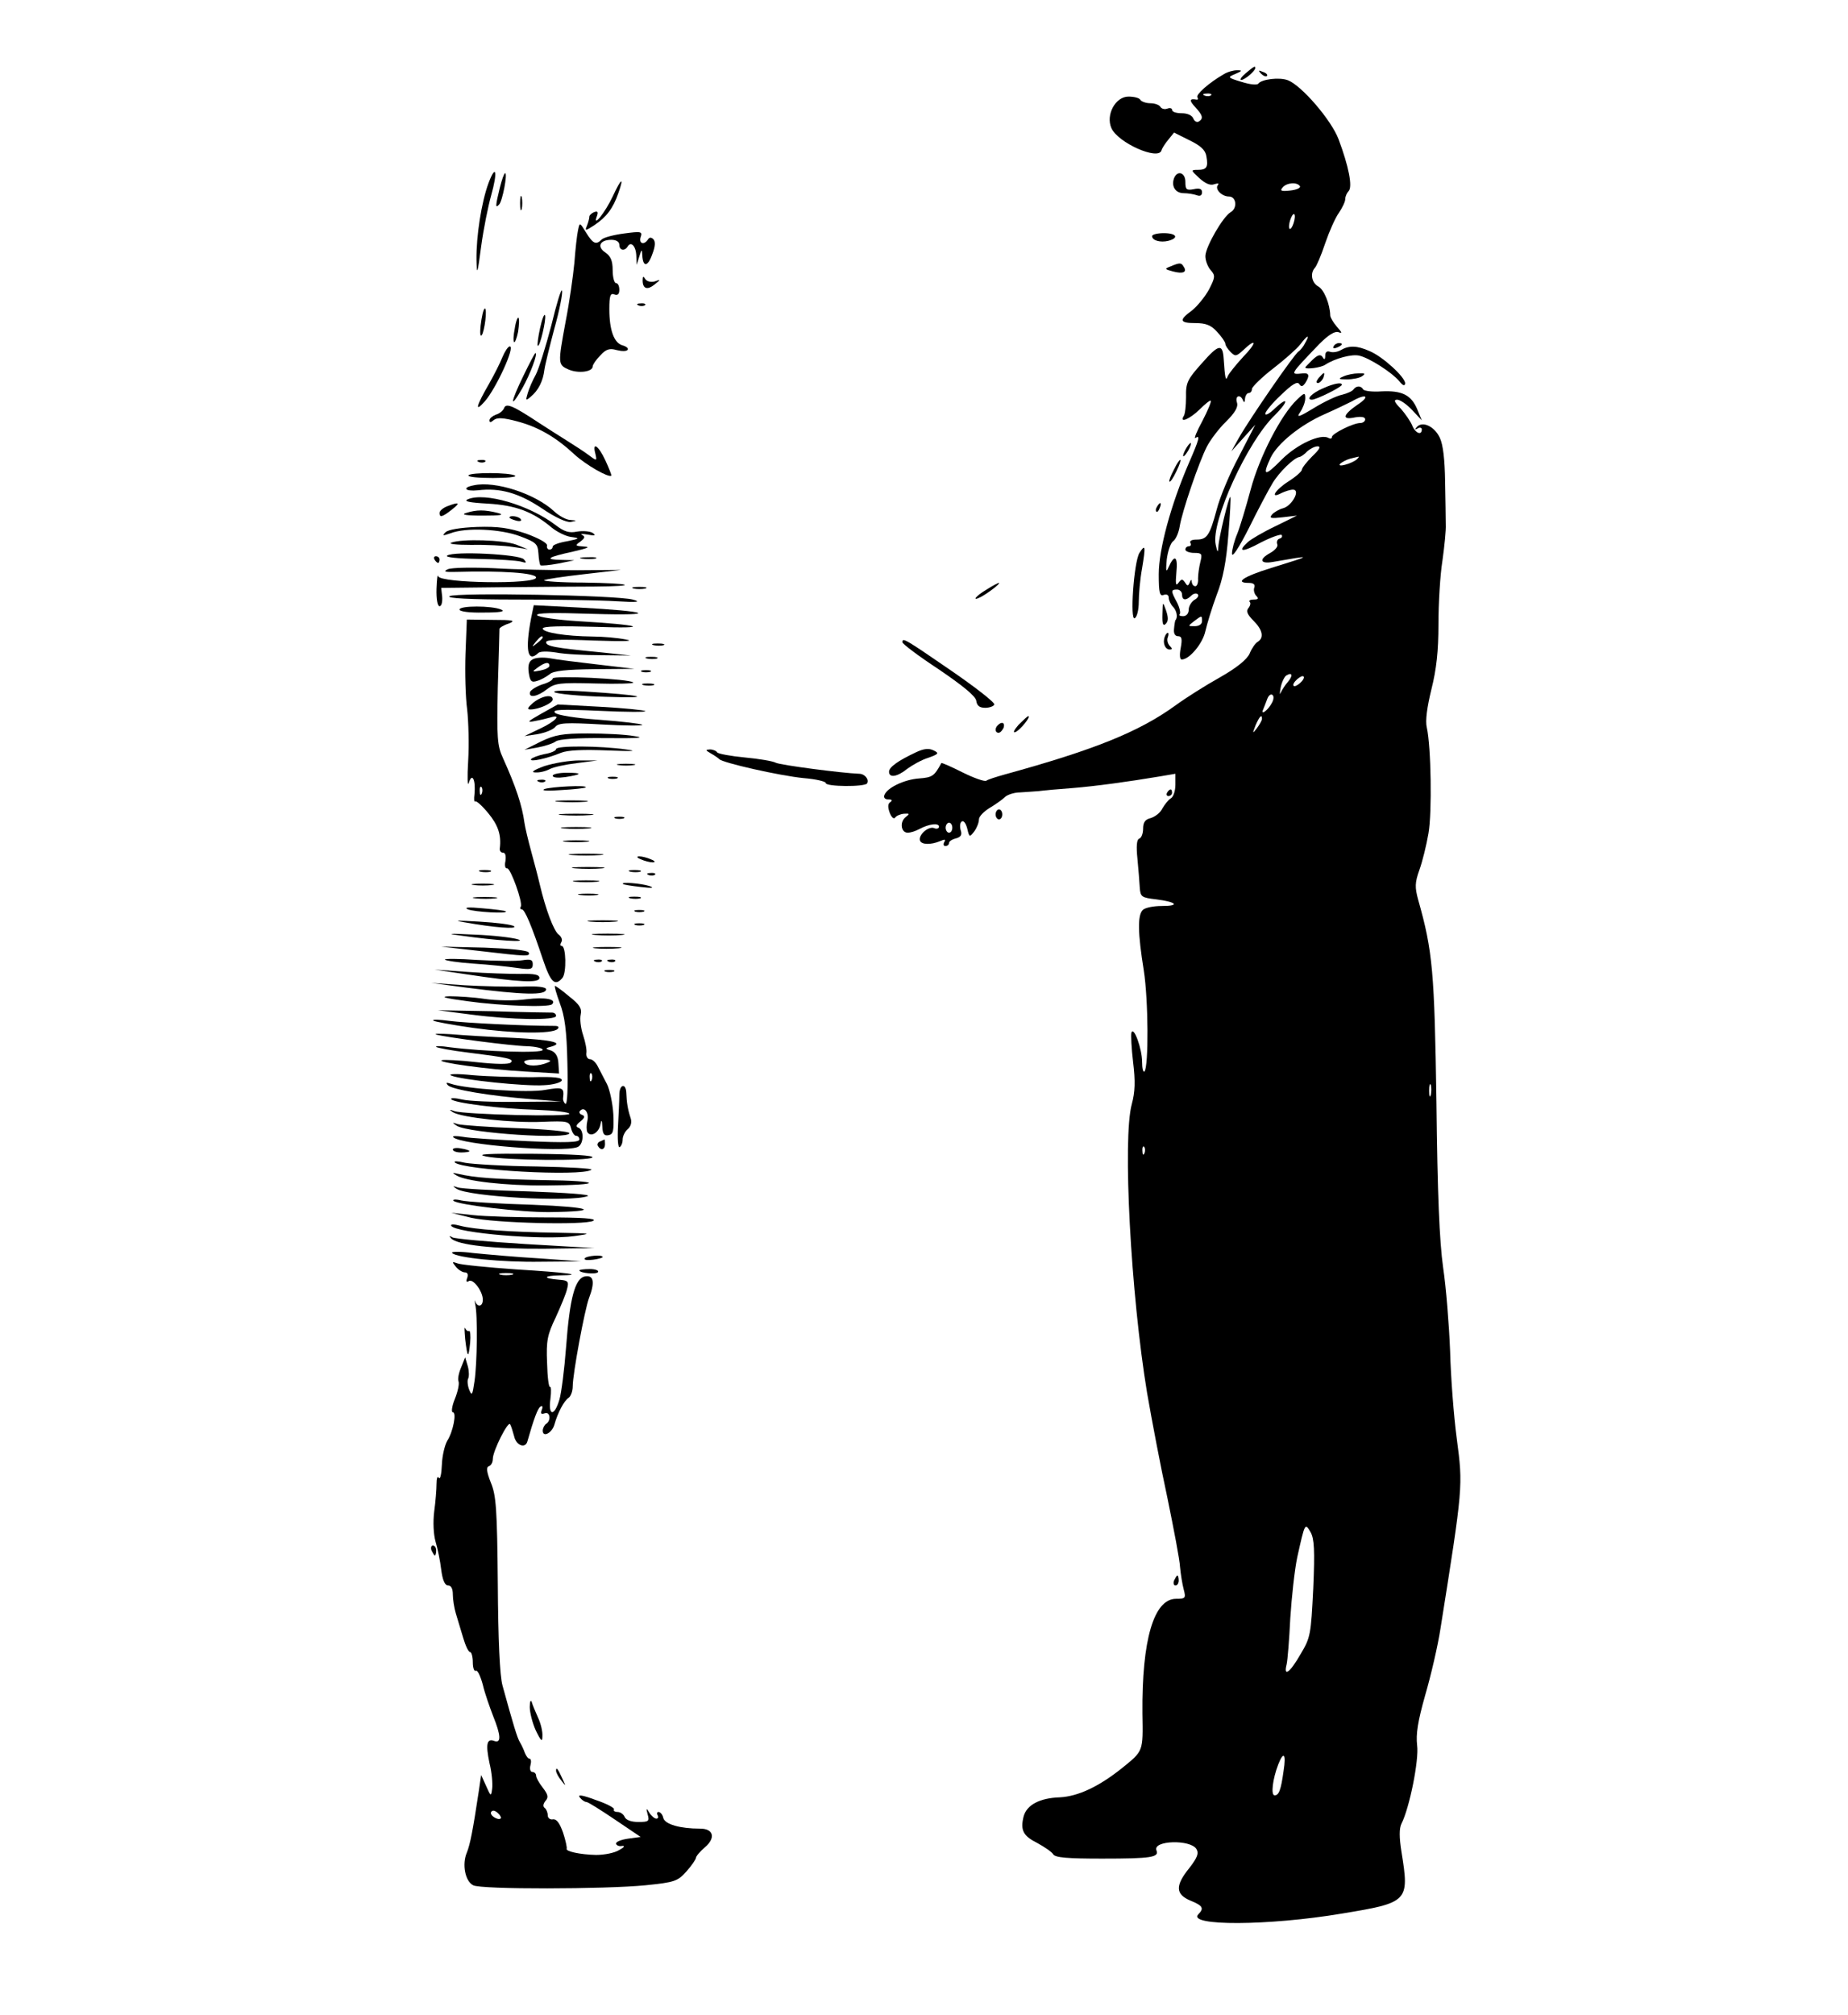 <?xml version="1.0" standalone="no"?>
<!DOCTYPE svg PUBLIC "-//W3C//DTD SVG 20010904//EN"
 "http://www.w3.org/TR/2001/REC-SVG-20010904/DTD/svg10.dtd">
<svg version="1.0" xmlns="http://www.w3.org/2000/svg"
 width="555pt" height="605pt" viewBox="0 0 555 605"
 preserveAspectRatio="xMidYMid meet">

<g transform="translate(0,605) scale(0.1,-0.1)"
fill="#000000" stroke="none">
<path d="M3741 5830 c-13 -11 -19 -20 -13 -20 10 0 42 27 42 36 0 7 -4 5 -29
-16z"/>
<path d="M3675 5827 c-45 -26 -84 -61 -79 -69 3 -5 2 -8 -3 -7 -21 4 -22 -3
-3 -23 22 -24 25 -34 10 -43 -6 -3 -13 1 -16 9 -4 10 -18 16 -35 16 -16 0 -29
4 -29 10 0 5 -6 7 -14 4 -8 -3 -17 -1 -21 5 -3 6 -17 11 -30 11 -13 0 -27 5
-30 10 -3 6 -19 10 -36 10 -39 0 -69 -55 -51 -95 20 -44 140 -97 150 -67 2 7
11 21 21 33 l17 21 46 -23 c33 -16 48 -29 51 -48 6 -33 1 -41 -26 -41 -21 0
-21 -1 5 -25 18 -16 33 -23 45 -18 10 3 15 3 11 -2 -11 -12 11 -35 33 -35 22
0 26 -35 5 -47 -23 -13 -76 -105 -76 -132 0 -13 7 -32 16 -42 14 -16 14 -21
-5 -58 -12 -22 -35 -50 -51 -63 -40 -29 -38 -38 10 -38 31 0 47 -6 65 -26 14
-15 25 -31 25 -36 0 -5 7 -16 16 -25 14 -14 17 -13 38 6 41 39 41 22 -1 -21
-22 -24 -43 -50 -46 -58 -6 -16 -8 -6 -12 53 -3 46 -15 44 -65 -13 -44 -49
-49 -59 -48 -102 0 -26 -3 -52 -7 -57 -14 -23 18 -9 47 19 17 17 32 29 34 27
3 -2 -9 -30 -25 -61 -17 -31 -26 -54 -21 -51 15 10 12 -3 -19 -74 -55 -127
-91 -261 -91 -335 0 -56 3 -67 15 -62 9 3 15 0 15 -9 0 -7 6 -20 13 -27 11
-11 15 -32 7 -40 -1 -2 -3 -13 -4 -25 -2 -15 3 -23 12 -23 11 0 13 -8 8 -35
-4 -21 -3 -35 3 -35 23 0 63 48 71 85 5 22 20 71 34 109 19 48 29 101 35 180
5 61 8 112 6 114 -4 4 -35 -123 -36 -150 -1 -19 -3 -17 -8 7 -15 68 96 311
178 389 17 17 31 34 31 40 0 5 -13 -3 -30 -19 -16 -16 -30 -24 -30 -17 0 6 21
32 47 56 33 32 49 42 55 33 6 -9 10 -8 18 3 14 22 12 31 -7 29 -40 -4 -41 -6
49 88 27 27 46 39 57 36 13 -5 12 -2 -4 16 -11 13 -20 28 -20 34 -1 35 -19 78
-36 87 -20 11 -25 40 -10 56 5 5 19 38 31 74 12 35 30 76 41 91 10 15 19 33
19 41 0 8 5 19 10 24 13 13 0 76 -30 156 -22 58 -111 161 -152 177 -26 10 -79
3 -89 -10 -3 -5 -25 -3 -50 5 -43 13 -43 14 -19 24 21 9 22 11 5 11 -11 0 -29
-5 -40 -12z m-38 -63 c-3 -3 -12 -4 -19 -1 -8 3 -5 6 6 6 11 1 17 -2 13 -5z
m267 -273 c3 -5 -10 -11 -29 -13 -27 -3 -32 -1 -23 9 12 15 44 17 52 4z m-19
-111 c-4 -12 -9 -19 -12 -17 -3 3 -2 15 2 27 4 12 9 19 12 17 3 -3 2 -15 -2
-27z m35 -359 c-5 -11 -15 -23 -20 -26 -13 -8 -146 -201 -179 -259 l-23 -41
36 40 36 40 -49 -95 c-28 -52 -58 -124 -67 -160 -21 -78 -29 -90 -61 -90 -14
0 -21 -4 -18 -10 3 -5 1 -10 -4 -10 -6 0 -11 -4 -11 -10 0 -5 12 -10 26 -10
24 0 25 -3 19 -27 -4 -16 -7 -38 -7 -50 1 -13 -3 -23 -8 -23 -6 0 -10 6 -11
13 0 8 -2 8 -6 -2 -5 -11 -7 -11 -14 0 -8 12 -11 11 -20 -1 -8 -11 -9 -3 -6
32 5 49 -6 55 -24 14 -7 -16 -8 -10 -5 24 3 24 11 49 19 55 8 5 17 26 20 45 7
44 58 194 82 240 10 19 35 53 57 74 27 27 37 44 33 57 -7 21 10 27 18 7 3 -8
6 -6 6 5 1 9 6 17 11 17 6 0 10 6 10 13 1 6 29 34 64 61 35 27 71 59 81 72 22
29 30 31 15 5z m-370 -756 c0 -18 12 -19 28 -3 6 6 15 8 19 4 4 -4 0 -12 -10
-17 -9 -6 -17 -19 -17 -29 0 -12 -7 -20 -17 -20 -9 0 -14 3 -10 6 3 4 0 19 -8
35 -19 35 -19 39 0 39 8 0 15 -7 15 -15z m60 -80 c0 -9 -9 -15 -22 -15 -21 0
-21 0 -2 15 24 18 24 18 24 0z"/>
<path d="M3787 5829 c7 -7 15 -10 18 -7 3 3 -2 9 -12 12 -14 6 -15 5 -6 -5z"/>
<path d="M1467 5500 c-21 -57 -37 -159 -36 -230 1 -49 3 -44 14 40 7 52 21
121 30 153 20 71 15 98 -8 37z"/>
<path d="M1501 5486 c-13 -54 -14 -63 -2 -50 10 10 26 94 18 94 -3 0 -10 -20
-16 -44z"/>
<path d="M3526 5515 c-9 -24 4 -45 29 -45 13 0 30 -3 39 -6 10 -4 16 -1 16 9
0 10 -8 13 -25 9 -22 -4 -25 -1 -25 22 0 28 -24 36 -34 11z"/>
<path d="M1840 5460 c-23 -49 -62 -97 -47 -58 4 12 2 15 -9 11 -7 -3 -14 -9
-14 -13 0 -5 -3 -17 -7 -27 -7 -17 -6 -17 22 1 36 24 56 50 72 96 18 51 9 46
-17 -10z"/>
<path d="M1562 5440 c0 -19 2 -27 5 -17 2 9 2 25 0 35 -3 9 -5 1 -5 -18z"/>
<path d="M1736 5359 c-3 -13 -8 -57 -11 -98 -4 -41 -15 -119 -26 -175 -24
-130 -24 -131 10 -146 30 -12 71 -6 71 10 0 5 10 20 23 33 17 19 28 22 49 16
16 -4 30 -4 33 1 3 4 -4 10 -15 13 -26 7 -40 46 -40 109 0 40 3 49 15 44 10
-4 15 1 15 14 0 11 -4 20 -10 20 -5 0 -10 17 -10 39 0 28 -6 42 -22 53 -26 17
-17 38 18 38 15 0 24 -6 24 -15 0 -17 16 -20 25 -5 10 17 25 1 26 -28 l1 -27
8 25 c7 23 8 23 9 3 2 -36 17 -34 30 4 9 23 10 38 3 45 -6 6 -12 6 -16 -1 -12
-18 -28 -12 -22 7 6 17 2 18 -50 11 -31 -4 -61 -12 -67 -18 -17 -17 -26 -13
-47 21 -19 31 -19 31 -24 7z"/>
<path d="M3460 5341 c0 -13 25 -20 49 -14 33 9 24 23 -14 23 -19 0 -35 -4 -35
-9z"/>
<path d="M3515 5250 c-18 -7 -18 -8 8 -15 30 -8 43 -2 32 14 -7 13 -12 13 -40
1z"/>
<path d="M1930 5208 c0 -25 14 -30 36 -12 19 15 19 16 0 9 -11 -3 -23 0 -28 7
-6 10 -8 9 -8 -4z"/>
<path d="M1656 5074 c-17 -65 -38 -132 -47 -149 -9 -16 -20 -41 -24 -55 -7
-23 -6 -24 9 -11 23 19 37 47 41 81 2 15 16 71 30 124 15 53 25 104 23 113 -2
9 -16 -37 -32 -103z"/>
<path d="M1918 5133 c7 -3 16 -2 19 1 4 3 -2 6 -13 5 -11 0 -14 -3 -6 -6z"/>
<path d="M1446 5091 c-4 -24 -5 -46 -2 -48 7 -7 19 63 14 79 -3 7 -8 -7 -12
-31z"/>
<path d="M1622 5065 c-6 -27 -9 -51 -7 -53 6 -6 26 79 22 91 -2 7 -9 -10 -15
-38z"/>
<path d="M1546 5064 c-4 -20 -5 -38 -2 -41 2 -3 8 11 12 31 3 21 4 39 1 42 -2
3 -8 -11 -11 -32z"/>
<path d="M4005 5010 c-3 -6 1 -7 9 -4 18 7 21 14 7 14 -6 0 -13 -4 -16 -10z"/>
<path d="M1509 4978 c-7 -18 -25 -53 -39 -78 -40 -69 -46 -91 -14 -55 34 39
92 165 75 165 -5 0 -15 -15 -22 -32z"/>
<path d="M4027 4999 c-10 -6 -25 -8 -33 -5 -9 3 -14 -1 -14 -12 0 -12 -3 -13
-8 -4 -6 9 -14 7 -30 -8 -12 -12 -22 -22 -22 -23 0 -7 47 -1 60 8 29 19 81 33
103 27 30 -7 97 -50 119 -76 11 -14 17 -16 18 -7 0 19 -68 81 -107 97 -38 17
-62 17 -86 3z"/>
<path d="M1572 4922 c-40 -82 -42 -105 -3 -37 24 43 47 105 39 105 -2 0 -18
-31 -36 -68z"/>
<path d="M3960 4915 c-7 -9 -8 -15 -2 -15 5 0 12 7 16 15 3 8 4 15 2 15 -2 0
-9 -7 -16 -15z"/>
<path d="M4035 4920 c-17 -7 -16 -9 10 -9 17 0 37 4 45 9 12 8 10 10 -10 9
-14 0 -34 -4 -45 -9z"/>
<path d="M3973 4884 c-33 -14 -52 -34 -33 -34 13 0 90 38 90 45 0 8 -24 4 -57
-11z"/>
<path d="M4065 4881 c-3 -5 -18 -12 -34 -16 -16 -3 -54 -21 -85 -40 -46 -28
-54 -30 -41 -12 8 12 15 30 15 41 0 18 -2 18 -25 -4 -48 -46 -113 -172 -139
-270 -14 -52 -32 -112 -40 -132 -9 -21 -16 -48 -16 -60 0 -14 20 16 51 77 27
55 59 115 70 133 19 33 66 79 82 80 4 1 15 8 23 17 9 8 23 15 31 15 11 0 6 -9
-16 -30 -17 -17 -31 -35 -31 -40 0 -5 -18 -21 -40 -35 -41 -26 -58 -55 -21
-35 11 5 26 10 34 10 24 0 -3 -49 -30 -56 -12 -3 -27 -12 -33 -19 -9 -11 -3
-12 32 -8 l43 5 -65 -32 c-36 -17 -73 -39 -82 -47 -34 -31 -17 -32 38 -2 31
16 60 26 63 23 3 -4 1 -9 -6 -11 -7 -2 -10 -10 -7 -17 3 -7 -7 -18 -21 -26
-35 -19 -31 -34 8 -27 121 21 121 21 -5 -18 -84 -26 -112 -45 -67 -45 14 0 19
-5 16 -14 -3 -7 0 -19 6 -25 8 -8 6 -11 -8 -11 -10 0 -15 -3 -12 -7 4 -3 2
-12 -4 -19 -7 -9 -3 -19 16 -38 27 -27 32 -51 12 -63 -7 -4 -18 -20 -24 -35
-8 -18 -39 -43 -90 -72 -43 -24 -103 -62 -133 -84 -109 -79 -243 -133 -512
-207 -25 -7 -51 -15 -56 -19 -5 -3 -37 8 -71 25 -34 17 -63 30 -64 28 -21 -39
-27 -43 -66 -46 -45 -3 -97 -28 -105 -50 -3 -8 2 -13 12 -13 11 0 13 -3 6 -8
-8 -5 -8 -15 -2 -32 5 -13 12 -20 16 -15 4 6 16 11 27 12 17 1 18 0 5 -10 -19
-15 -14 -47 6 -47 9 0 24 5 35 11 30 16 59 19 59 7 0 -5 -7 -8 -15 -4 -17 6
-48 -21 -42 -38 5 -12 32 -13 61 -1 14 6 17 5 12 -3 -4 -7 -2 -12 3 -12 6 0
11 4 11 9 0 5 9 11 21 14 15 4 19 11 14 25 -3 11 -2 23 4 26 5 3 12 -6 16 -22
6 -26 7 -26 21 -8 8 11 14 27 14 36 0 9 15 24 33 35 17 10 38 25 45 32 7 7 28
14 45 14 18 1 43 3 57 4 14 2 59 6 100 9 73 6 167 19 263 35 l47 8 0 -33 c0
-18 -6 -37 -14 -41 -7 -4 -18 -18 -25 -30 -6 -13 -22 -25 -35 -29 -17 -4 -23
-13 -23 -32 0 -14 -5 -28 -12 -30 -7 -2 -9 -23 -5 -60 3 -31 6 -70 7 -87 2
-28 6 -30 49 -35 62 -8 73 -20 17 -20 -25 0 -50 -5 -57 -12 -16 -16 -15 -69 3
-181 14 -89 15 -290 2 -304 -4 -3 -7 10 -7 29 0 39 -25 108 -32 88 -2 -7 0
-47 5 -89 7 -57 6 -89 -4 -126 -28 -103 -3 -571 46 -867 14 -81 41 -223 61
-315 19 -93 37 -186 38 -208 2 -22 7 -52 11 -67 7 -26 5 -28 -23 -28 -67 0
-103 -124 -101 -344 2 -116 3 -112 -61 -164 -70 -56 -132 -85 -187 -88 -61 -2
-100 -23 -109 -58 -10 -41 -1 -58 41 -79 22 -12 44 -27 48 -34 6 -10 43 -13
147 -13 148 0 172 4 163 25 -11 30 102 33 120 4 8 -13 3 -26 -21 -57 -43 -53
-42 -79 3 -98 37 -15 42 -23 24 -41 -36 -36 211 -35 431 2 200 33 203 36 179
185 -7 44 -7 71 0 85 24 47 53 191 47 235 -4 34 2 72 24 150 17 58 38 148 46
200 68 428 68 427 49 571 -9 67 -18 185 -20 263 -3 77 -12 191 -21 251 -11 78
-17 221 -20 495 -6 393 -11 454 -55 609 -10 37 -10 51 4 90 9 25 21 74 27 109
11 62 8 260 -5 318 -5 20 1 62 14 115 15 60 21 114 21 195 0 62 5 148 12 191
6 43 11 92 10 108 0 17 -1 75 -2 129 -1 67 -6 111 -16 132 -16 34 -52 51 -69
32 -7 -8 -6 -9 3 -4 6 4 12 2 12 -3 0 -20 -20 -11 -29 12 -5 12 -20 34 -34 50
-20 20 -22 27 -11 27 9 0 29 -14 45 -31 l29 -31 -14 34 c-18 42 -45 56 -107
53 -27 -2 -52 1 -55 6 -7 12 -21 11 -29 0z m12 -46 c-45 -31 -48 -47 -7 -38
19 3 30 1 30 -6 0 -6 -7 -11 -15 -11 -21 0 -85 -32 -85 -42 0 -5 -4 -6 -10 -3
-23 14 -94 -18 -141 -65 -51 -52 -59 -50 -33 6 21 43 89 98 161 130 32 14 69
32 83 39 43 25 57 16 17 -10z m-2 -164 c-15 -13 -62 -26 -50 -13 6 5 19 12 30
15 11 3 22 5 25 6 2 0 0 -3 -5 -8z m-207 -668 c-9 -10 -18 -25 -22 -33 -3 -8
-3 -2 0 15 3 16 11 33 17 37 18 11 21 0 5 -19z m42 2 c-7 -8 -17 -15 -22 -15
-6 0 -5 7 2 15 7 8 17 15 22 15 6 0 5 -7 -2 -15z m-90 -65 c-12 -23 -36 -40
-26 -19 3 8 9 22 12 31 4 10 10 15 15 12 5 -3 5 -13 -1 -24z m-30 -48 c0 -5
-7 -17 -15 -28 -14 -18 -14 -17 -4 9 12 27 19 34 19 19z m-930 -327 c0 -8 -4
-15 -10 -15 -5 0 -10 7 -10 15 0 8 5 15 10 15 6 0 10 -7 10 -15z m1437 -802
c-3 -10 -5 -4 -5 12 0 17 2 24 5 18 2 -7 2 -21 0 -30z m-860 -175 c-3 -8 -6
-5 -6 6 -1 11 2 17 5 13 3 -3 4 -12 1 -19z m507 -1307 c-7 -138 -8 -147 -38
-197 -32 -56 -52 -70 -42 -31 3 13 8 75 11 138 4 63 13 146 21 184 23 103 23
104 40 75 11 -20 13 -53 8 -169z m-89 -547 c-8 -58 -14 -74 -27 -74 -12 0 -6
49 11 93 16 41 24 32 16 -19z"/>
<path d="M1514 4825 c-3 -8 -14 -17 -25 -20 -10 -4 -19 -11 -19 -17 0 -7 4 -7
13 1 10 8 29 7 70 -4 64 -17 116 -47 173 -100 34 -31 102 -70 110 -63 1 2 -7
22 -18 46 -21 45 -40 57 -30 20 5 -22 5 -23 -19 -5 -13 10 -44 30 -68 45 -24
15 -60 38 -80 51 -80 53 -101 62 -107 46z"/>
<path d="M3560 4700 c-6 -11 -8 -20 -6 -20 3 0 10 9 16 20 6 11 8 20 6 20 -3
0 -10 -9 -16 -20z"/>
<path d="M1438 4663 c7 -3 16 -2 19 1 4 3 -2 6 -13 5 -11 0 -14 -3 -6 -6z"/>
<path d="M3525 4639 c-9 -17 -15 -33 -13 -35 3 -2 12 12 21 31 21 43 13 47 -8
4z"/>
<path d="M1407 4623 c-3 -5 30 -8 73 -8 43 0 73 3 67 7 -16 10 -134 10 -140 1z"/>
<path d="M1423 4593 c-37 -7 -26 -19 12 -15 67 8 123 -8 192 -54 41 -28 75
-43 87 -41 20 4 20 4 -1 6 -12 0 -34 12 -49 26 -57 53 -177 92 -241 78z"/>
<path d="M1405 4551 c-14 -6 4 -10 60 -13 84 -5 135 -24 192 -72 16 -13 42
-26 58 -28 28 -4 27 -5 -12 -13 -24 -4 -43 -11 -43 -16 0 -5 -4 -9 -10 -9 -5
0 -9 6 -7 12 1 8 -25 22 -63 36 -51 17 -83 22 -147 20 -51 -2 -87 -8 -95 -16
-11 -11 -8 -11 15 -3 46 18 151 13 209 -9 48 -18 53 -23 55 -51 1 -18 4 -34 6
-36 3 -2 26 0 53 5 l49 10 -39 1 c-52 1 -43 8 35 25 43 10 54 14 34 15 -28 2
-29 3 -12 15 14 11 15 15 5 20 -7 3 1 4 17 1 22 -4 26 -3 15 5 -8 5 -29 7 -47
4 -24 -5 -39 0 -65 20 -79 60 -212 99 -263 77z"/>
<path d="M1343 4530 c-13 -5 -23 -14 -23 -20 0 -15 9 -12 37 10 27 21 22 24
-14 10z"/>
<path d="M3475 4529 c-4 -6 -5 -12 -2 -15 2 -3 7 2 10 11 7 17 1 20 -8 4z"/>
<path d="M1400 4510 c-17 -5 -1 -8 50 -8 54 0 67 2 45 8 -39 10 -64 10 -95 0z"/>
<path d="M1530 4496 c0 -2 9 -6 20 -9 11 -3 18 -1 14 4 -5 9 -34 13 -34 5z"/>
<path d="M1356 4421 c-12 -4 14 -7 60 -7 43 1 99 -2 124 -6 l45 -7 -35 14
c-38 14 -162 18 -194 6z"/>
<path d="M3422 4390 c-17 -28 -29 -206 -14 -196 7 4 12 26 12 49 0 23 4 69 10
101 11 67 10 74 -8 46z"/>
<path d="M1343 4382 c-8 -5 31 -9 94 -10 59 -1 116 -5 127 -8 17 -5 19 -4 9 7
-14 15 -211 25 -230 11z"/>
<path d="M1305 4370 c3 -5 8 -10 11 -10 2 0 4 5 4 10 0 6 -5 10 -11 10 -5 0
-7 -4 -4 -10z"/>
<path d="M1748 4373 c12 -2 30 -2 40 0 9 3 -1 5 -23 4 -22 0 -30 -2 -17 -4z"/>
<path d="M1345 4341 c-15 -7 -9 -9 25 -8 136 4 240 -3 240 -17 0 -21 -288 -17
-294 4 -2 8 -4 -9 -5 -37 -1 -31 3 -53 9 -53 6 0 9 12 8 28 l-3 27 180 2 c99
1 225 2 279 2 140 1 115 10 -33 12 -67 0 -120 4 -117 7 4 3 57 11 119 18 l112
13 -130 -1 c-71 0 -184 2 -250 6 -66 3 -129 2 -140 -3z"/>
<path d="M2963 4280 c-34 -20 -47 -38 -15 -21 23 13 58 40 52 41 -3 0 -20 -9
-37 -20z"/>
<path d="M1903 4283 c9 -2 25 -2 35 0 9 3 1 5 -18 5 -19 0 -27 -2 -17 -5z"/>
<path d="M1350 4260 c-10 -6 60 -10 200 -10 118 0 253 -2 300 -5 65 -4 77 -2
50 5 -49 13 -531 22 -550 10z"/>
<path d="M3491 4206 c-1 -29 2 -37 10 -29 8 8 8 19 1 40 -10 28 -10 28 -11
-11z"/>
<path d="M1380 4220 c0 -6 30 -10 73 -9 49 0 66 3 52 9 -28 12 -125 12 -125 0z"/>
<path d="M1595 4194 c-18 -95 -11 -135 21 -105 5 6 28 6 54 2 25 -5 86 -8 135
-8 l90 -1 -95 10 c-136 13 -160 18 -160 30 0 8 43 9 143 5 89 -3 125 -2 97 3
-25 5 -70 9 -101 9 -81 1 -149 12 -149 24 0 7 54 8 158 5 175 -6 138 6 -51 17
-64 4 -120 12 -124 18 -4 7 47 8 168 4 203 -6 170 8 -42 19 l-136 7 -8 -39z
m35 -58 c0 -2 -8 -10 -17 -17 -16 -13 -17 -12 -4 4 13 16 21 21 21 13z"/>
<path d="M1398 4088 c-2 -57 0 -132 5 -168 4 -36 6 -105 3 -155 -3 -49 -2 -79
2 -65 10 32 21 8 17 -34 -2 -15 -1 -25 2 -22 3 3 21 -13 39 -35 30 -36 40 -66
35 -106 -1 -7 3 -13 10 -13 7 0 9 -10 7 -25 -3 -13 -1 -23 5 -22 10 2 48 -103
41 -115 -3 -4 -2 -8 3 -8 9 0 30 -50 64 -152 23 -68 36 -80 58 -54 13 15 11
96 -2 96 -5 0 -5 5 -1 12 4 6 0 16 -8 22 -15 11 -39 75 -57 151 -5 22 -17 67
-26 100 -9 33 -18 71 -20 85 -7 52 -26 109 -64 193 -18 39 -19 60 -16 213 3
93 5 172 5 176 0 3 12 11 28 16 22 9 14 11 -50 11 l-76 1 -4 -102z m49 -420
c-3 -8 -6 -5 -6 6 -1 11 2 17 5 13 3 -3 4 -12 1 -19z"/>
<path d="M3498 4138 c-7 -18 1 -38 15 -38 8 0 8 3 0 11 -6 6 -9 18 -6 25 3 8
3 14 0 14 -3 0 -7 -6 -9 -12z"/>
<path d="M2710 4122 c0 -5 49 -42 110 -82 72 -49 110 -80 112 -94 2 -15 10
-21 27 -21 13 0 26 5 27 10 2 6 -56 51 -127 100 -140 96 -149 102 -149 87z"/>
<path d="M1963 4113 c9 -2 23 -2 30 0 6 3 -1 5 -18 5 -16 0 -22 -2 -12 -5z"/>
<path d="M1599 4070 c-11 -6 -14 -19 -11 -40 4 -26 8 -30 26 -24 11 3 28 13
37 20 11 10 49 14 135 15 l119 1 -110 13 c-60 7 -126 15 -145 19 -19 3 -42 2
-51 -4z m51 -19 c0 -5 -12 -11 -27 -14 -26 -5 -26 -4 -8 9 22 16 35 18 35 5z"/>
<path d="M1943 4073 c9 -2 23 -2 30 0 6 3 -1 5 -18 5 -16 0 -22 -2 -12 -5z"/>
<path d="M1928 4033 c6 -2 18 -2 25 0 6 3 1 5 -13 5 -14 0 -19 -2 -12 -5z"/>
<path d="M1660 4013 c0 -5 -14 -13 -32 -18 -17 -6 -33 -16 -36 -22 -6 -20 22
-15 51 8 24 18 38 20 146 17 66 -2 117 0 113 3 -11 11 -242 22 -242 12z"/>
<path d="M1933 3993 c9 -2 23 -2 30 0 6 3 -1 5 -18 5 -16 0 -22 -2 -12 -5z"/>
<path d="M1665 3972 c6 -5 75 -12 155 -14 151 -5 112 5 -65 16 -60 4 -96 3
-90 -2z"/>
<path d="M1601 3940 c-17 -15 -19 -20 -8 -20 25 0 67 19 67 30 0 17 -33 11
-59 -10z"/>
<path d="M1625 3907 c-41 -23 -44 -27 -20 -22 17 3 38 8 48 11 36 11 15 -12
-30 -33 l-48 -23 40 6 c22 4 45 13 52 21 10 13 32 14 140 8 70 -4 125 -4 122
-1 -3 3 -61 10 -128 15 -73 5 -128 14 -134 21 -10 10 18 11 132 6 80 -4 142
-4 139 -1 -3 3 -63 9 -134 13 l-129 7 -50 -28z"/>
<path d="M3059 3874 c-13 -15 -18 -25 -10 -22 13 4 49 48 39 48 -2 0 -15 -12
-29 -26z"/>
<path d="M2997 3873 c-10 -9 -9 -23 2 -23 5 0 11 7 15 15 5 15 -5 20 -17 8z"/>
<path d="M1625 3824 l-50 -25 40 7 c22 4 46 12 54 18 9 7 63 11 150 10 98 -1
122 1 86 6 -27 5 -90 8 -140 8 -75 0 -98 -4 -140 -24z"/>
<path d="M1670 3801 c0 -5 -16 -12 -35 -15 -19 -4 -37 -11 -40 -15 -6 -10 46
1 90 19 20 8 66 10 140 7 76 -3 93 -2 55 3 -77 11 -210 12 -210 1z"/>
<path d="M2750 3791 c-53 -25 -80 -44 -80 -58 0 -19 24 -16 55 9 15 11 43 27
63 33 31 11 33 14 16 22 -14 7 -29 6 -54 -6z"/>
<path d="M2135 3788 c11 -6 22 -14 25 -17 9 -11 182 -50 253 -57 37 -3 67 -10
67 -15 0 -11 117 -12 124 -1 7 12 -7 29 -24 29 -53 2 -236 26 -250 33 -9 5
-51 12 -94 16 -42 4 -79 11 -82 15 -3 5 -13 9 -22 9 -14 -1 -14 -2 3 -12z"/>
<path d="M1635 3750 c-33 -12 -42 -19 -27 -19 13 -1 32 4 43 10 11 6 48 14 82
18 l62 8 -55 0 c-30 0 -77 -8 -105 -17z"/>
<path d="M1858 3753 c12 -2 32 -2 45 0 12 2 2 4 -23 4 -25 0 -35 -2 -22 -4z"/>
<path d="M1660 3721 c0 -6 17 -7 38 -4 51 8 53 13 4 13 -23 0 -42 -4 -42 -9z"/>
<path d="M1828 3713 c6 -2 18 -2 25 0 6 3 1 5 -13 5 -14 0 -19 -2 -12 -5z"/>
<path d="M1618 3703 c7 -3 16 -2 19 1 4 3 -2 6 -13 5 -11 0 -14 -3 -6 -6z"/>
<path d="M1635 3681 c-11 -5 10 -6 50 -3 39 2 72 6 74 8 8 8 -105 2 -124 -5z"/>
<path d="M3505 3670 c-3 -5 -1 -10 4 -10 6 0 11 5 11 10 0 6 -2 10 -4 10 -3 0
-8 -4 -11 -10z"/>
<path d="M1678 3643 c23 -2 59 -2 80 0 20 2 1 4 -43 4 -44 0 -61 -2 -37 -4z"/>
<path d="M2990 3605 c0 -8 5 -15 10 -15 6 0 10 7 10 15 0 8 -4 15 -10 15 -5 0
-10 -7 -10 -15z"/>
<path d="M1688 3603 c23 -2 61 -2 85 0 23 2 4 4 -43 4 -47 0 -66 -2 -42 -4z"/>
<path d="M1848 3593 c6 -2 18 -2 25 0 6 3 1 5 -13 5 -14 0 -19 -2 -12 -5z"/>
<path d="M1693 3563 c20 -2 54 -2 75 0 20 2 3 4 -38 4 -41 0 -58 -2 -37 -4z"/>
<path d="M1698 3523 c17 -2 47 -2 65 0 17 2 3 4 -33 4 -36 0 -50 -2 -32 -4z"/>
<path d="M1718 3483 c23 -2 61 -2 85 0 23 2 4 4 -43 4 -47 0 -66 -2 -42 -4z"/>
<path d="M1925 3470 c11 -5 27 -9 35 -9 9 0 8 4 -5 9 -11 5 -27 9 -35 9 -9 0
-8 -4 5 -9z"/>
<path d="M1728 3443 c23 -2 59 -2 80 0 20 2 1 4 -43 4 -44 0 -61 -2 -37 -4z"/>
<path d="M1443 3433 c9 -2 23 -2 30 0 6 3 -1 5 -18 5 -16 0 -22 -2 -12 -5z"/>
<path d="M1893 3433 c9 -2 23 -2 30 0 6 3 -1 5 -18 5 -16 0 -22 -2 -12 -5z"/>
<path d="M1948 3423 c7 -3 16 -2 19 1 4 3 -2 6 -13 5 -11 0 -14 -3 -6 -6z"/>
<path d="M1728 3403 c17 -2 47 -2 65 0 17 2 3 4 -33 4 -36 0 -50 -2 -32 -4z"/>
<path d="M1423 3393 c15 -2 39 -2 55 0 15 2 2 4 -28 4 -30 0 -43 -2 -27 -4z"/>
<path d="M1871 3396 c2 -2 27 -6 54 -9 34 -4 42 -3 25 3 -25 8 -87 13 -79 6z"/>
<path d="M1743 3363 c15 -2 37 -2 50 0 12 2 0 4 -28 4 -27 0 -38 -2 -22 -4z"/>
<path d="M1428 3353 c18 -2 45 -2 60 0 15 2 0 4 -33 4 -33 0 -45 -2 -27 -4z"/>
<path d="M1893 3353 c9 -2 23 -2 30 0 6 3 -1 5 -18 5 -16 0 -22 -2 -12 -5z"/>
<path d="M1405 3320 c19 -8 123 -14 114 -6 -2 2 -33 6 -69 9 -42 4 -58 3 -45
-3z"/>
<path d="M1908 3313 c6 -2 18 -2 25 0 6 3 1 5 -13 5 -14 0 -19 -2 -12 -5z"/>
<path d="M1395 3281 c90 -16 159 -21 149 -12 -5 5 -52 11 -104 14 -69 4 -81 4
-45 -2z"/>
<path d="M1773 3283 c20 -2 54 -2 75 0 20 2 3 4 -38 4 -41 0 -58 -2 -37 -4z"/>
<path d="M1908 3273 c6 -2 18 -2 25 0 6 3 1 5 -13 5 -14 0 -19 -2 -12 -5z"/>
<path d="M1385 3241 c106 -15 203 -21 170 -11 -16 5 -74 12 -130 14 -79 4 -88
3 -40 -3z"/>
<path d="M1788 3243 c23 -2 59 -2 80 0 20 2 1 4 -43 4 -44 0 -61 -2 -37 -4z"/>
<path d="M1440 3195 c144 -17 152 -17 148 -5 -2 7 -56 12 -133 15 l-130 3 115
-13z"/>
<path d="M1787 3203 c18 -2 50 -2 70 0 21 2 7 4 -32 4 -38 0 -55 -2 -38 -4z"/>
<path d="M1336 3169 c2 -3 41 -9 86 -12 46 -3 104 -9 131 -13 41 -6 47 -4 47
11 0 14 -6 16 -32 12 -18 -3 -79 -2 -135 1 -55 4 -99 4 -97 1z"/>
<path d="M1788 3163 c7 -3 16 -2 19 1 4 3 -2 6 -13 5 -11 0 -14 -3 -6 -6z"/>
<path d="M1828 3163 c7 -3 16 -2 19 1 4 3 -2 6 -13 5 -11 0 -14 -3 -6 -6z"/>
<path d="M1400 3125 c159 -24 220 -27 220 -11 0 10 -15 13 -57 12 -32 0 -103
2 -158 6 l-100 7 95 -14z"/>
<path d="M1818 3133 c6 -2 18 -2 25 0 6 3 1 5 -13 5 -14 0 -19 -2 -12 -5z"/>
<path d="M1400 3085 c172 -22 240 -24 240 -5 0 7 -28 10 -72 8 -40 -1 -118 1
-173 4 l-100 7 105 -14z"/>
<path d="M1681 3039 c15 -39 21 -83 23 -180 2 -75 0 -126 -6 -123 -4 3 -8 11
-7 17 4 32 -1 34 -53 25 -51 -10 -240 3 -283 18 -15 5 -17 4 -10 -4 12 -13
124 -32 250 -42 l90 -7 -130 -1 c-71 -1 -147 2 -167 7 -21 5 -36 5 -33 1 7
-11 146 -29 257 -32 54 -2 98 -7 98 -12 0 -10 -314 -2 -345 8 -16 6 -17 5 -5
-3 25 -16 180 -33 268 -29 77 3 81 2 87 -19 3 -13 10 -23 15 -23 6 0 10 -5 10
-11 0 -9 -42 -10 -157 -5 -87 4 -174 9 -193 13 -19 3 -32 3 -29 -1 21 -23 328
-47 373 -30 19 7 21 50 4 58 -10 3 -8 9 5 19 13 11 15 16 5 20 -7 2 -10 8 -6
12 13 14 28 -6 22 -30 -3 -13 -3 -28 0 -34 10 -16 34 -2 39 22 3 17 5 16 6 -6
1 -21 5 -28 19 -25 14 3 16 13 14 63 -2 33 -11 74 -19 90 -9 17 -21 40 -27 52
-6 13 -17 23 -24 23 -7 0 -12 8 -11 18 2 9 -3 34 -10 55 -7 21 -10 48 -7 61 4
18 -3 30 -34 54 -21 18 -41 32 -43 32 -3 0 4 -23 14 -51z m96 -231 c-3 -8 -6
-5 -6 6 -1 11 2 17 5 13 3 -3 4 -12 1 -19z"/>
<path d="M1405 3044 c99 -14 243 -19 253 -9 15 15 -20 22 -77 15 -35 -5 -91
-4 -125 1 -33 5 -81 8 -106 8 -31 -1 -14 -6 55 -15z"/>
<path d="M1415 3004 c121 -16 255 -18 255 -4 0 6 -6 10 -12 10 -7 0 -87 1
-178 4 l-165 3 100 -13z"/>
<path d="M1301 2986 c3 -3 57 -13 120 -22 121 -17 238 -19 254 -3 5 6 2 9 -10
9 -90 0 -270 9 -315 15 -30 4 -52 5 -49 1z"/>
<path d="M1310 2944 c28 -8 225 -34 273 -35 26 -1 47 -6 47 -11 0 -11 -178 -5
-280 8 -25 4 -43 4 -40 1 3 -3 46 -11 95 -17 120 -15 140 -19 129 -30 -6 -6
-46 -5 -102 1 -51 6 -99 8 -105 6 -19 -6 139 -28 250 -34 l102 -6 -2 31 c-1
21 -9 33 -22 38 -18 5 -18 7 -2 11 44 12 7 21 -110 27 -71 3 -155 8 -188 11
-33 2 -53 2 -45 -1z m335 -84 c-28 -12 -63 -12 -70 0 -4 6 12 10 42 9 36 0 43
-3 28 -9z"/>
<path d="M1355 2821 c30 -13 223 -33 279 -29 27 1 51 8 53 14 3 9 -23 12 -89
10 -51 0 -131 2 -178 6 -49 5 -76 4 -65 -1z"/>
<path d="M1860 2763 c0 -16 -2 -58 -4 -95 -2 -37 0 -65 5 -62 5 3 9 13 9 23 0
10 7 24 15 31 10 8 13 21 9 33 -9 27 -12 48 -13 75 -1 32 -21 27 -21 -5z"/>
<path d="M1372 2670 c36 -22 338 -42 338 -22 0 5 -71 12 -157 15 -87 3 -167 9
-178 12 -18 6 -18 5 -3 -5z"/>
<path d="M1802 2623 c-6 -2 -10 -9 -6 -14 8 -14 21 -11 21 6 0 8 -1 15 -1 14
-1 0 -7 -3 -14 -6z"/>
<path d="M1360 2599 c0 -5 11 -9 25 -9 14 0 25 2 25 4 0 2 -11 6 -25 8 -14 3
-25 1 -25 -3z"/>
<path d="M1460 2578 c60 -12 308 -14 319 -3 6 6 -59 10 -177 11 -139 1 -176
-1 -142 -8z"/>
<path d="M1366 2560 c25 -23 379 -43 410 -22 7 4 -67 8 -164 10 -96 1 -193 7
-215 11 -22 5 -35 6 -31 1z"/>
<path d="M1371 2521 c27 -17 147 -31 269 -30 176 1 170 14 -8 16 -146 3 -206
7 -257 19 -17 4 -18 3 -4 -5z"/>
<path d="M1371 2481 c37 -24 344 -41 394 -22 11 5 -66 10 -175 14 -107 3 -204
8 -215 12 -16 5 -17 5 -4 -4z"/>
<path d="M1362 2445 c11 -12 206 -35 288 -34 159 2 128 15 -50 22 -102 3 -198
9 -215 13 -16 4 -27 3 -23 -1z"/>
<path d="M1415 2394 c70 -16 342 -23 367 -9 11 7 -35 10 -140 10 -86 0 -186 3
-222 7 l-65 7 60 -15z"/>
<path d="M1355 2370 c13 -22 277 -44 370 -31 56 8 54 8 -50 10 -143 2 -252 10
-293 21 -18 5 -30 5 -27 0z"/>
<path d="M1355 2332 c19 -20 129 -32 279 -31 l151 2 -206 12 c-114 7 -213 16
-220 20 -10 6 -11 5 -4 -3z"/>
<path d="M1358 2288 c14 -14 147 -28 267 -26 l120 1 -125 9 c-69 4 -158 12
-198 16 -39 5 -69 5 -64 0z"/>
<path d="M1756 2272 c-3 -5 8 -6 25 -4 16 2 29 6 29 8 0 8 -49 4 -54 -4z"/>
<path d="M1369 2247 c7 -9 20 -17 27 -17 8 0 11 -6 7 -17 -4 -10 -2 -14 5 -9
13 8 42 -31 42 -56 0 -21 -16 -24 -23 -5 -2 6 -2 3 0 -8 8 -32 6 -179 -2 -232
-6 -42 -8 -45 -16 -25 -5 13 -6 28 -3 33 3 6 3 22 -1 37 l-8 27 -12 -30 c-7
-16 -11 -35 -8 -42 3 -7 -2 -31 -11 -53 -9 -22 -11 -40 -6 -40 12 0 1 -58 -17
-86 -7 -12 -15 -44 -16 -72 -1 -27 -5 -45 -9 -39 -4 7 -7 -1 -7 -18 0 -16 -3
-54 -7 -83 -4 -32 -2 -69 4 -90 6 -20 14 -58 17 -84 4 -32 11 -48 21 -48 9 0
14 -10 14 -27 0 -15 4 -40 9 -57 5 -17 15 -50 22 -73 7 -24 16 -43 21 -43 4 0
8 -14 8 -31 0 -16 4 -28 9 -25 5 3 14 -16 21 -42 6 -26 21 -68 31 -94 23 -57
25 -82 4 -75 -23 9 -27 -9 -15 -66 7 -28 10 -63 8 -77 -3 -24 -4 -24 -18 8
l-15 33 -7 -48 c-18 -119 -26 -160 -36 -185 -15 -35 -5 -86 19 -98 23 -13 397
-12 518 0 88 9 96 12 123 42 15 17 28 36 28 40 0 5 12 19 27 32 33 28 26 56
-14 56 -61 0 -106 13 -111 32 -2 10 -9 18 -14 18 -5 0 -6 -4 -3 -10 3 -5 2
-10 -4 -10 -5 0 -15 8 -21 18 -9 15 -10 14 -5 -5 6 -21 3 -23 -28 -23 -22 0
-37 6 -41 15 -3 8 -13 15 -21 15 -9 0 -14 4 -11 8 2 4 -22 17 -55 28 -40 15
-55 17 -48 8 6 -8 15 -14 20 -14 5 0 43 -24 86 -53 l77 -52 -37 -5 c-21 -3
-37 -9 -37 -15 1 -5 9 -9 18 -7 10 1 7 -4 -8 -12 -14 -9 -45 -15 -70 -15 -48
1 -93 11 -88 19 1 3 -3 24 -11 48 -10 28 -19 41 -30 40 -9 -2 -16 4 -16 12 0
8 -4 18 -9 22 -6 4 -5 12 2 21 10 11 8 19 -8 40 -11 14 -20 30 -20 36 0 6 -5
11 -11 11 -6 0 -9 9 -6 20 3 11 2 20 -3 20 -4 0 -10 8 -14 18 -3 9 -10 24 -15
32 -8 14 -19 50 -52 170 -8 29 -13 137 -14 305 -2 225 -5 266 -21 304 -13 33
-14 46 -6 49 7 2 12 12 12 22 0 24 46 115 52 104 3 -5 8 -21 12 -36 6 -28 34
-38 40 -15 19 67 31 99 39 104 6 4 8 0 4 -10 -4 -11 -2 -14 9 -10 16 6 20 -22
4 -32 -5 -3 -10 -13 -10 -20 0 -22 28 -7 35 18 10 36 29 71 42 80 7 4 13 20
13 35 0 37 36 231 49 265 18 47 14 69 -11 65 -31 -4 -47 -65 -58 -213 -5 -66
-14 -137 -20 -157 -15 -51 -34 -50 -27 2 3 22 2 38 -1 36 -4 -2 -8 30 -9 72
-3 67 1 85 26 137 15 33 31 71 34 85 6 23 3 26 -25 28 -49 4 -47 12 3 13 76 1
30 8 -132 18 -86 6 -165 14 -175 18 -17 6 -17 5 -5 -10z m169 -24 c-10 -2 -26
-2 -35 0 -10 3 -2 5 17 5 19 0 27 -2 18 -5z m-34 -1632 c-7 -8 -35 9 -29 19 4
6 11 5 20 -3 7 -6 11 -14 9 -16z"/>
<path d="M1740 2236 c0 -8 51 -13 56 -5 3 5 -9 9 -25 9 -17 0 -31 -2 -31 -4z"/>
<path d="M1397 2030 c7 -58 10 -60 15 -11 2 21 0 37 -3 35 -4 -2 -9 2 -12 8
-3 7 -2 -7 0 -32z"/>
<path d="M1296 1395 c4 -8 8 -15 10 -15 2 0 4 7 4 15 0 8 -4 15 -10 15 -5 0
-7 -7 -4 -15z"/>
<path d="M3526 1305 c-3 -8 -1 -15 4 -15 6 0 10 7 10 15 0 8 -2 15 -4 15 -2 0
-6 -7 -10 -15z"/>
<path d="M1591 925 c0 -16 8 -48 18 -70 16 -33 20 -36 20 -17 1 13 -5 38 -13
55 -8 18 -17 39 -19 47 -3 8 -6 2 -6 -15z"/>
<path d="M1670 734 c0 -6 7 -19 16 -30 14 -18 14 -18 3 6 -14 31 -19 36 -19
24z"/>
</g>
</svg>
